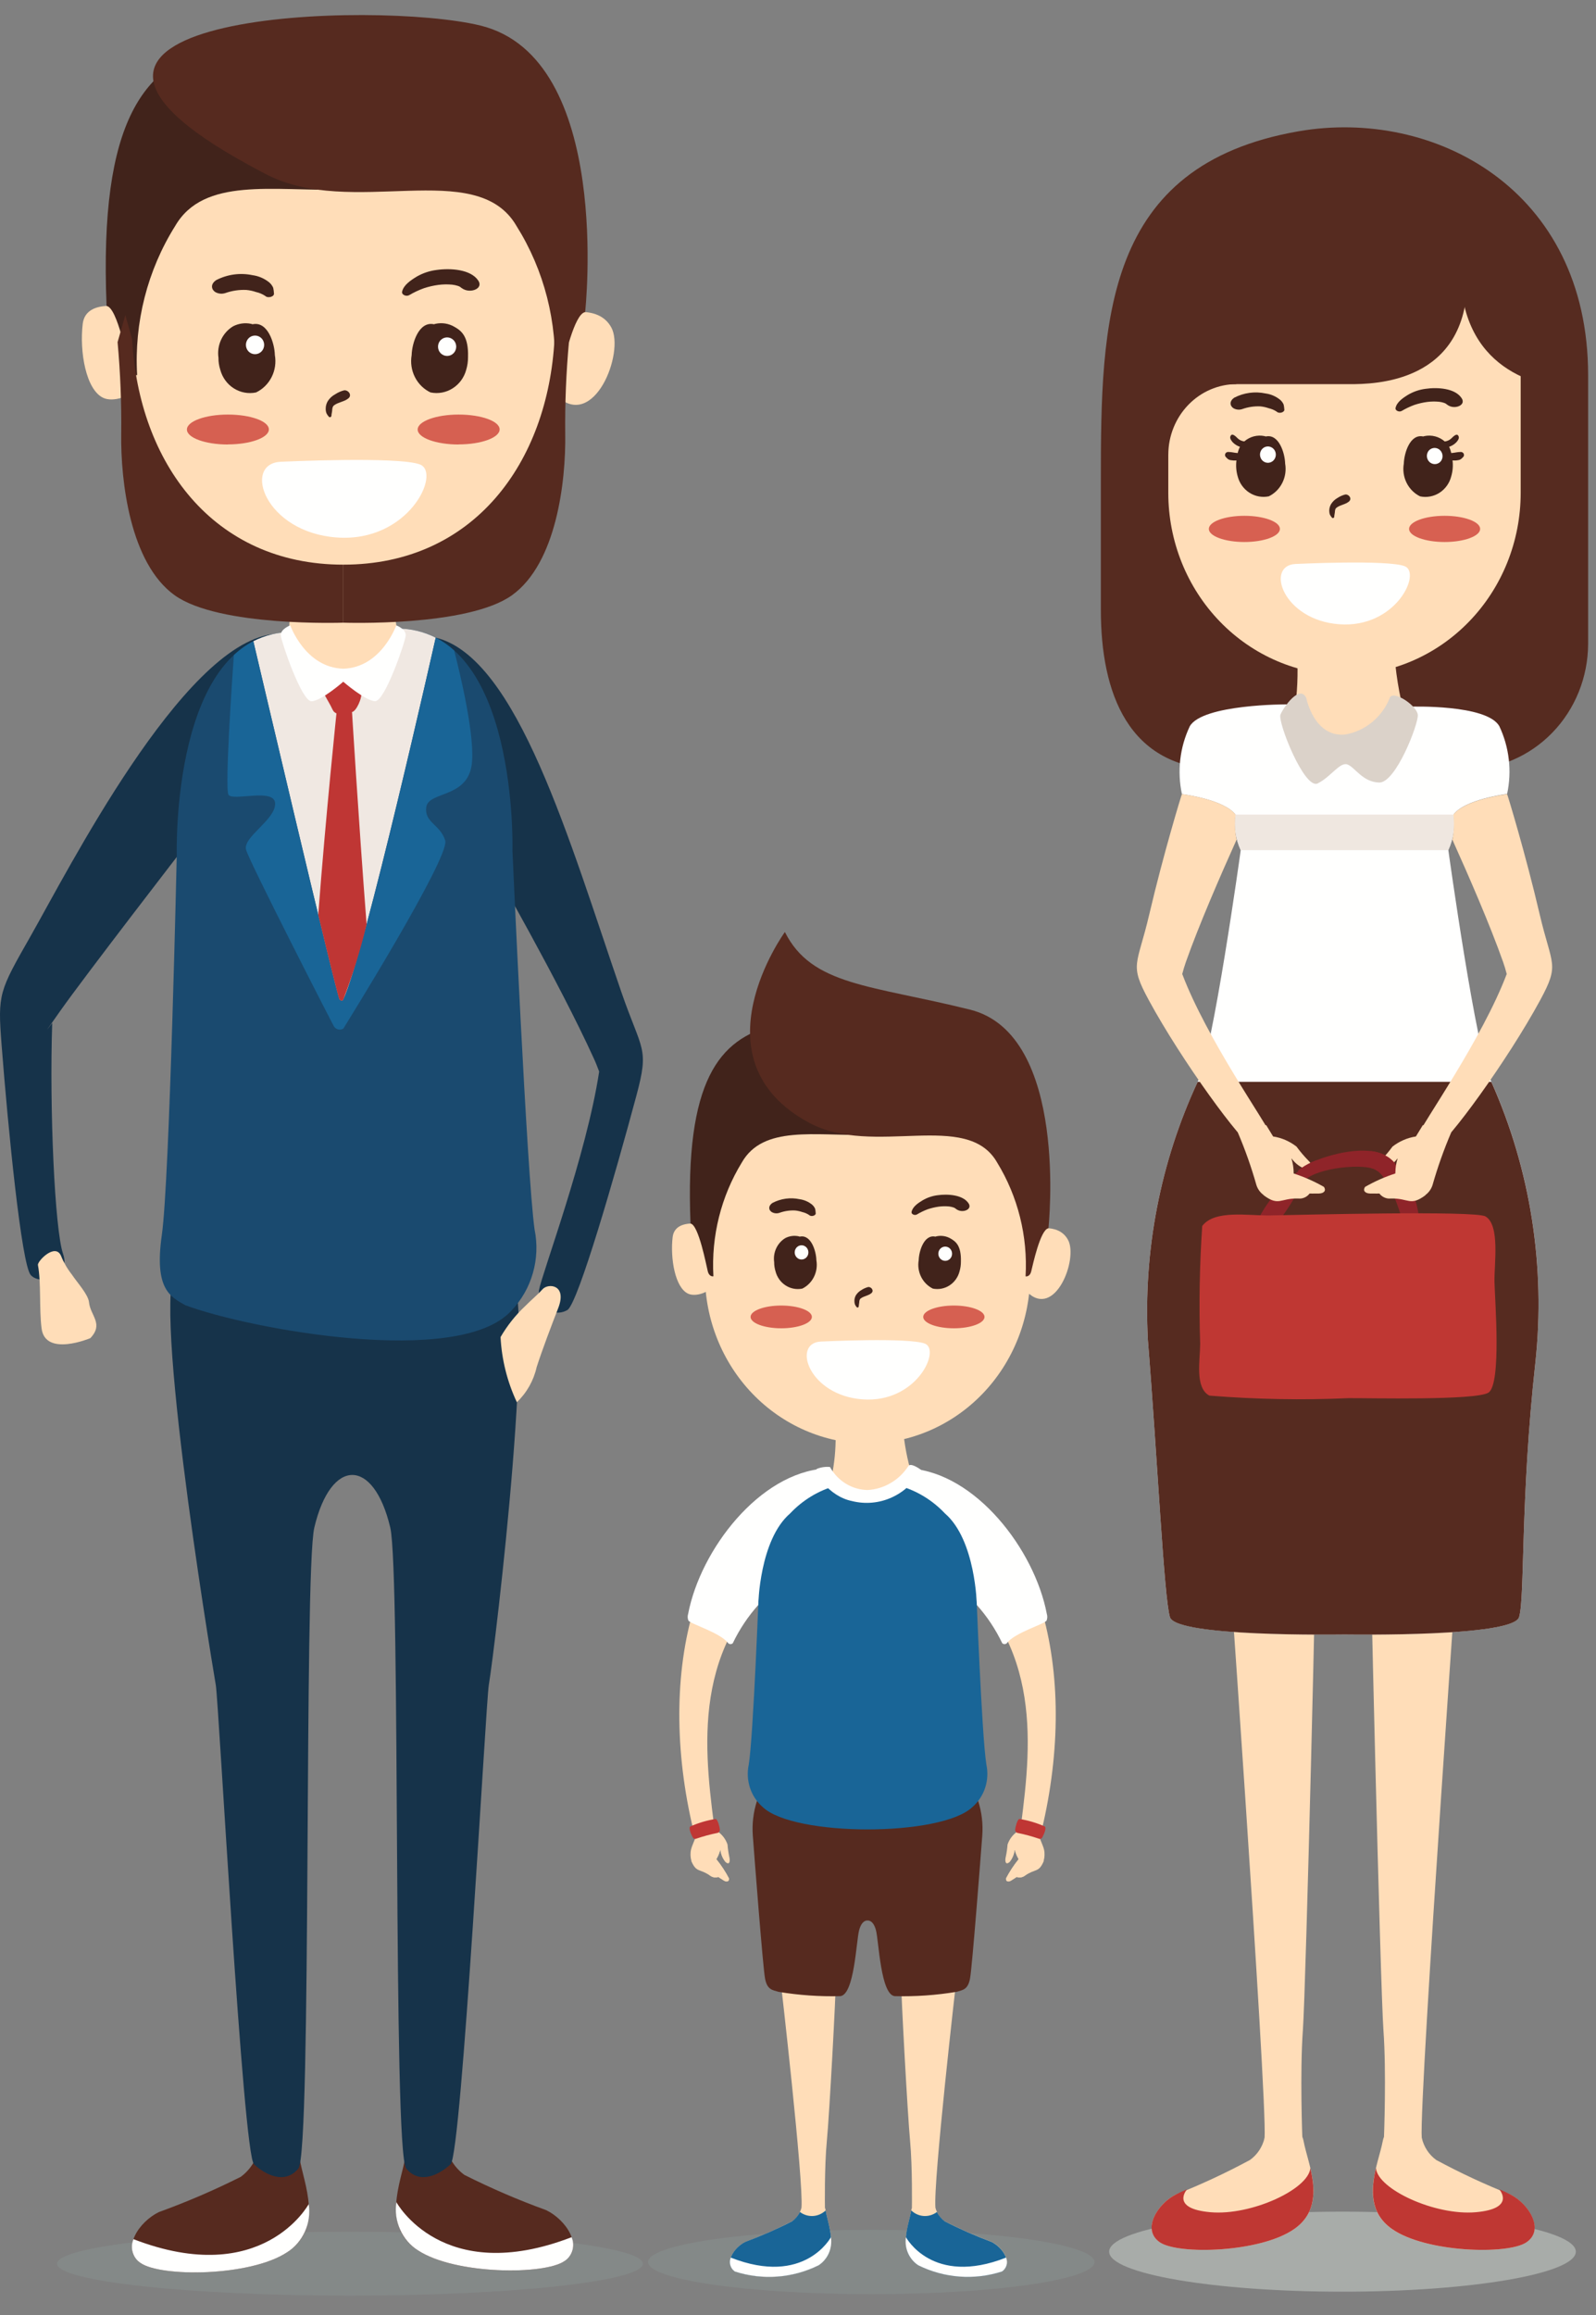 <svg width="80" height="116" viewBox="0 0 80 116" fill="none" xmlns="http://www.w3.org/2000/svg">
<rect x="0" y="0" width="80" height="116" fill="#808080" stroke="none"/>
<g clip-path="url(#clip0)">
<path d="M67.292 114.832C73.739 114.832 78.989 113.931 78.989 112.827C78.989 111.723 73.735 110.822 67.292 110.822C60.849 110.822 55.596 111.722 55.596 112.827C55.596 113.932 60.85 114.832 67.292 114.832Z" fill="#A8ACA9"/>
<path d="M79.605 20.219V32.266C79.599 33.935 78.955 35.533 77.812 36.712C76.669 37.891 75.121 38.555 73.506 38.559H61.279C56.512 38.559 55.181 34.658 55.181 30.573V24.103C55.181 16.107 55.292 8.276 65.101 6.577C71.866 5.404 79.605 9.475 79.605 18.801V20.219Z" fill="#562B20"/>
<path d="M70.135 108.845L69.373 107.075C69.373 107.075 69.499 103.831 69.345 101.73C69.191 99.63 68.627 76.428 68.658 75.052C68.689 73.675 73.944 73.248 73.944 73.248L73.314 74.42C73.314 74.42 71.127 105.05 71.265 107.128C71.403 109.206 70.135 108.845 70.135 108.845" fill="#FFDDB8"/>
<path d="M71.268 107.128C71.37 107.576 71.629 107.97 71.994 108.234C73.202 108.885 74.445 109.464 75.717 109.967C76.625 110.436 77.437 111.721 76.507 112.357C75.576 112.993 71.45 112.872 69.769 111.689C68.087 110.507 69.089 108.464 69.309 107.293C69.528 106.121 71.246 106.433 71.268 107.128Z" fill="#FFDDB8"/>
<path d="M75.148 109.699C75.368 109.793 75.564 109.886 75.724 109.967C76.632 110.436 77.445 111.721 76.514 112.357C75.583 112.993 71.458 112.872 69.776 111.69C68.635 110.891 68.726 109.692 68.971 108.64C69.054 109.695 71.933 111.03 73.975 110.85C76.018 110.67 75.15 109.703 75.148 109.699Z" fill="#BF3733"/>
<path d="M64.517 108.845L65.279 107.076C65.279 107.076 65.154 103.832 65.307 101.731C65.461 99.631 66.026 76.428 65.994 75.052C65.961 73.675 60.709 73.248 60.709 73.248L61.339 74.42C61.339 74.42 63.523 105.05 63.388 107.128C63.253 109.206 64.517 108.845 64.517 108.845" fill="#FFDDB8"/>
<path d="M63.387 107.128C63.282 107.577 63.021 107.971 62.653 108.233C61.445 108.884 60.202 109.463 58.93 109.966C58.022 110.435 57.209 111.72 58.14 112.356C59.071 112.992 63.195 112.871 64.878 111.689C66.56 110.506 65.562 108.463 65.344 107.292C65.127 106.121 63.404 106.433 63.387 107.128Z" fill="#FFDDB8"/>
<path d="M59.504 109.699C59.283 109.793 59.086 109.886 58.927 109.967C58.019 110.436 57.207 111.721 58.137 112.357C59.068 112.993 63.193 112.872 64.875 111.69C66.016 110.891 65.925 109.692 65.68 108.64C65.597 109.695 62.721 111.03 60.676 110.85C58.631 110.67 59.501 109.703 59.504 109.699Z" fill="#BF3733"/>
<path d="M64.487 35.294C64.487 35.294 60.277 35.284 59.639 36.391C59.138 37.445 58.999 38.643 59.244 39.79C59.244 39.79 61.365 40.055 61.929 40.821C61.845 41.429 61.937 42.049 62.192 42.603C62.192 42.603 60.784 52.777 60.033 54.212C58.16 58.236 57.301 62.684 57.538 67.143C58.012 72.998 58.343 80.029 58.643 81.027C58.943 82.025 66.98 81.9 67.394 81.9C67.808 81.9 75.843 82.026 76.144 81.027C76.444 80.028 76.2 75.162 76.961 68.274C77.481 63.466 76.719 58.602 74.757 54.209C74.005 52.774 72.598 42.593 72.598 42.593C72.853 42.039 72.944 41.419 72.861 40.812C73.424 40.048 75.545 39.78 75.545 39.78C75.79 38.634 75.651 37.436 75.151 36.381C74.509 35.284 70.717 35.409 70.717 35.409L67.394 37.284L64.487 35.294Z" fill="#FFFFFE"/>
<path d="M60.033 54.211C58.16 58.236 57.301 62.684 57.538 67.143C58.012 72.998 58.343 80.029 58.643 81.03C58.943 82.03 66.98 81.903 67.394 81.903C67.808 81.903 75.843 82.028 76.144 81.03C76.444 80.031 76.2 75.164 76.961 68.277C77.48 63.468 76.717 58.605 74.754 54.211H60.033Z" fill="#562B20"/>
<path d="M61.929 40.818C61.845 41.426 61.937 42.046 62.192 42.6H72.595C72.85 42.045 72.941 41.426 72.858 40.818H61.929Z" fill="#EFE7E0"/>
<path d="M65.021 32.864L65.04 33.501C65.049 34.498 64.952 35.493 64.749 36.467C64.438 37.699 66.067 38.195 67.301 38.195C68.535 38.195 69.999 37.698 70.083 37.417C70.167 37.137 70.439 35.949 70.439 35.949C70.126 34.801 69.937 33.622 69.873 32.431C69.936 31.309 65.021 32.864 65.021 32.864Z" fill="#FFDDB8"/>
<path d="M67.394 9.405C69.733 9.411 71.975 10.373 73.63 12.081C75.284 13.788 76.218 16.103 76.225 18.519V24.696C76.225 27.116 75.295 29.436 73.638 31.146C71.982 32.857 69.736 33.818 67.393 33.818C65.051 33.818 62.804 32.857 61.148 31.146C59.492 29.436 58.561 27.116 58.561 24.696V18.519C58.569 16.103 59.503 13.788 61.157 12.081C62.812 10.373 65.054 9.411 67.394 9.405" fill="#FFDDB8"/>
<path d="M61.836 20.461C61.903 20.497 61.975 20.519 62.05 20.525C62.125 20.531 62.2 20.522 62.271 20.497C62.563 20.394 62.871 20.348 63.179 20.363C63.322 20.377 63.463 20.409 63.599 20.457C63.741 20.489 63.877 20.547 63.999 20.629C64.111 20.746 64.413 20.663 64.376 20.504C64.371 20.425 64.36 20.347 64.342 20.27C64.301 20.175 64.239 20.092 64.161 20.028C63.95 19.858 63.699 19.75 63.434 19.715C62.902 19.602 62.349 19.677 61.864 19.929C61.71 20.036 61.642 20.18 61.707 20.324C61.738 20.381 61.782 20.428 61.836 20.461Z" fill="#41231B"/>
<path d="M70.253 20.596C70.459 20.473 70.676 20.37 70.901 20.288C71.108 20.219 71.321 20.17 71.537 20.141C71.734 20.116 71.933 20.112 72.131 20.131C72.216 20.14 72.299 20.159 72.379 20.185C72.51 20.23 72.47 20.242 72.609 20.323C72.948 20.516 73.488 20.302 73.27 19.96C72.943 19.445 72.044 19.397 71.454 19.483C71.154 19.521 70.863 19.619 70.599 19.77C70.316 19.941 70.01 20.151 69.952 20.446C69.928 20.572 70.127 20.662 70.251 20.596" fill="#41231B"/>
<path d="M66.753 25.926C66.76 25.938 66.771 25.948 66.785 25.954C66.798 25.96 66.813 25.961 66.827 25.958C66.841 25.954 66.853 25.946 66.863 25.935C66.872 25.924 66.878 25.91 66.879 25.895C66.879 25.824 66.904 25.745 66.91 25.672C66.917 25.578 66.921 25.491 67.001 25.435C67.189 25.295 67.439 25.28 67.615 25.132C67.791 24.984 67.607 24.753 67.428 24.779C67.29 24.815 67.159 24.874 67.04 24.953C66.914 25.024 66.807 25.125 66.727 25.248C66.663 25.351 66.629 25.472 66.629 25.596C66.629 25.664 66.641 25.733 66.666 25.796C66.691 25.843 66.721 25.887 66.757 25.926" fill="#41231B"/>
<path d="M61.501 22.659C61.551 22.638 61.562 22.65 61.611 22.649C61.669 22.651 61.727 22.657 61.785 22.667C61.869 22.684 61.954 22.695 62.04 22.701C62.065 22.592 62.103 22.488 62.153 22.389C62.13 22.381 62.109 22.372 62.086 22.363C61.982 22.319 61.886 22.256 61.804 22.176C61.742 22.11 61.637 21.979 61.669 21.88C61.745 21.643 61.956 21.887 62.05 21.974C62.139 22.054 62.249 22.104 62.366 22.118H62.371C62.51 21.998 62.672 21.912 62.847 21.866C63.023 21.82 63.205 21.815 63.383 21.852C63.404 21.857 63.427 21.864 63.449 21.871C64.11 21.727 64.406 22.715 64.418 23.229C64.475 23.557 64.426 23.895 64.278 24.192C64.13 24.489 63.892 24.727 63.6 24.87C63.266 24.939 62.919 24.875 62.63 24.69C62.34 24.505 62.129 24.213 62.04 23.874C61.965 23.614 61.943 23.341 61.977 23.073C61.886 23.081 61.794 23.076 61.705 23.06C61.641 23.054 61.581 23.029 61.531 22.987L61.448 22.904C61.43 22.887 61.417 22.865 61.411 22.84C61.404 22.816 61.403 22.791 61.408 22.766C61.414 22.741 61.425 22.719 61.441 22.7C61.458 22.681 61.478 22.667 61.501 22.659Z" fill="#41231B"/>
<path d="M63.273 23.07C63.338 23.137 63.424 23.178 63.515 23.188C63.606 23.197 63.698 23.173 63.775 23.121C63.851 23.068 63.907 22.99 63.934 22.899C63.96 22.808 63.956 22.711 63.921 22.623C63.886 22.535 63.822 22.463 63.741 22.419C63.66 22.374 63.567 22.36 63.477 22.378C63.387 22.396 63.306 22.447 63.247 22.52C63.189 22.593 63.157 22.685 63.157 22.78C63.158 22.889 63.199 22.993 63.273 23.07Z" fill="#FFFFFE"/>
<path d="M73.285 22.659C73.234 22.638 73.225 22.65 73.175 22.649C73.117 22.651 73.058 22.657 73 22.667C72.916 22.684 72.831 22.695 72.745 22.701C72.721 22.593 72.685 22.488 72.637 22.389C72.66 22.381 72.682 22.373 72.703 22.363C72.808 22.32 72.903 22.256 72.985 22.176C73.048 22.113 73.152 21.983 73.12 21.883C73.044 21.646 72.834 21.89 72.739 21.977C72.65 22.057 72.54 22.107 72.423 22.121H72.418C72.28 22 72.116 21.913 71.941 21.867C71.765 21.82 71.581 21.815 71.403 21.852C71.381 21.857 71.36 21.864 71.338 21.871C70.676 21.727 70.381 22.711 70.367 23.229C70.309 23.558 70.358 23.897 70.506 24.194C70.654 24.491 70.892 24.73 71.184 24.873C71.518 24.942 71.865 24.877 72.155 24.692C72.444 24.506 72.654 24.214 72.742 23.874C72.819 23.614 72.842 23.341 72.809 23.072C72.9 23.08 72.991 23.076 73.081 23.059C73.144 23.053 73.204 23.028 73.253 22.987L73.339 22.904C73.357 22.887 73.37 22.865 73.377 22.841C73.384 22.816 73.385 22.791 73.379 22.766C73.374 22.741 73.362 22.718 73.346 22.7C73.329 22.681 73.309 22.667 73.285 22.659Z" fill="#41231B"/>
<path d="M72.191 23.146C72.116 23.219 72.016 23.258 71.913 23.256C71.81 23.254 71.712 23.211 71.639 23.136C71.567 23.061 71.525 22.959 71.523 22.853C71.521 22.747 71.559 22.644 71.629 22.566C71.704 22.489 71.805 22.445 71.91 22.445C72.016 22.445 72.117 22.488 72.192 22.565C72.266 22.642 72.308 22.747 72.308 22.856C72.309 22.965 72.267 23.069 72.192 23.146" fill="#FFFFFE"/>
<path d="M62.375 27.159C63.356 27.159 64.156 26.864 64.156 26.503C64.156 26.141 63.356 25.846 62.375 25.846C61.393 25.846 60.593 26.141 60.593 26.503C60.593 26.864 61.393 27.159 62.375 27.159Z" fill="#D76051"/>
<path d="M72.411 27.159C73.392 27.159 74.193 26.864 74.193 26.503C74.193 26.141 73.393 25.846 72.411 25.846C71.429 25.846 70.63 26.141 70.63 26.503C70.63 26.864 71.43 27.159 72.411 27.159Z" fill="#D76051"/>
<path d="M61.984 19.247L58.039 17.254L57.429 22.778H58.561C58.564 21.842 58.926 20.945 59.568 20.283C60.209 19.621 61.078 19.249 61.984 19.247Z" fill="#562B20"/>
<path d="M64.933 28.26C64.933 28.26 69.576 28.035 70.417 28.374C71.259 28.712 69.968 31.487 67.136 31.281C64.304 31.074 63.412 28.337 64.933 28.26Z" fill="#FFFFFE"/>
<path d="M65.48 34.982C65.48 34.982 65.858 36.932 67.402 36.809C67.906 36.728 68.381 36.512 68.78 36.183C69.179 35.854 69.488 35.424 69.677 34.934C69.904 34.605 71.031 35.37 71.068 35.822C71.105 36.274 69.965 39.232 69.133 39.212C68.302 39.191 67.923 38.452 67.544 38.308C67.166 38.163 66.715 38.925 66.051 39.255C65.387 39.585 64.032 36.175 64.184 35.806C64.336 35.437 65.157 34.264 65.48 34.982Z" fill="#DBD2C9"/>
<path d="M57.995 18.698L61.36 19.25H67.648C68.88 19.25 73.55 19.21 73.55 13.968V10.348L65.788 7.341C64.442 8.233 63.141 9.196 61.89 10.227C61.732 10.552 57.794 13.64 57.636 14.412C57.478 15.183 56.91 16.528 57.164 16.891C57.475 17.475 57.753 18.079 57.994 18.698" fill="#562B20"/>
<path d="M79.061 19.535C76.984 19.388 73.193 18.524 73.193 13.433V9.235L74.076 9.084C74.96 9.965 76.667 11.703 76.667 12.018C76.667 12.442 78.868 17.555 78.769 18.527C78.777 18.884 78.878 19.231 79.06 19.534" fill="#562B20"/>
<path d="M62.99 61.238C63.611 59.986 64.566 58.945 65.742 58.237C67.066 57.675 68.791 57.38 69.628 58.01C70.513 58.836 71.056 59.983 71.143 61.212C71.091 62.042 70.416 61.613 70.285 61.132C70.155 60.651 69.601 58.849 68.854 58.57C68.106 58.291 65.71 58.556 65.275 59.289C64.925 59.997 64.506 60.666 64.023 61.285C63.737 61.485 62.88 61.726 62.99 61.238Z" fill="#8F2429"/>
<path d="M75.543 39.79C75.559 39.802 76.462 42.755 77.177 45.816C77.785 48.413 78.196 48.282 77.203 50.114C75.561 53.144 72.545 57.275 71.942 57.522C71.34 57.768 70.736 57.637 71.015 56.974C71.293 56.311 74.31 52.029 75.525 48.805C75.471 48.593 75.41 48.393 75.344 48.205C74.689 46.35 73.619 43.891 72.801 42.075C72.886 41.663 72.903 41.239 72.853 40.821C73.421 40.055 75.543 39.79 75.543 39.79Z" fill="#FFDDB8"/>
<path d="M64.758 58.074L64.752 58.065L64.744 58.057L64.732 58.043C64.809 58.288 64.847 58.544 64.846 58.801C65.372 58.972 65.88 59.197 66.362 59.472C66.485 59.65 66.374 59.798 66.114 59.805C65.853 59.811 65.644 59.805 65.644 59.805C65.578 59.893 65.491 59.962 65.391 60.006C65.291 60.05 65.183 60.067 65.075 60.055C64.167 60.029 64.112 60.467 63.332 59.886H63.348C63.176 59.766 63.047 59.591 62.98 59.388C62.724 58.485 62.412 57.601 62.044 56.741L63.468 56.377L63.816 56.947C64.241 57.011 64.644 57.186 64.988 57.454C65.167 57.698 65.363 57.929 65.574 58.145C65.756 58.317 65.95 58.675 65.506 58.603C65.21 58.51 64.95 58.325 64.758 58.074Z" fill="#FFDDB8"/>
<path d="M59.245 39.79C59.229 39.802 58.325 42.755 57.608 45.816C57.001 48.416 56.589 48.282 57.583 50.114C59.225 53.144 62.239 57.275 62.843 57.522C63.447 57.768 64.049 57.637 63.771 56.974C63.493 56.311 60.475 52.029 59.26 48.805C59.316 48.593 59.376 48.393 59.442 48.205C60.097 46.35 61.167 43.891 61.984 42.075C61.899 41.663 61.88 41.239 61.93 40.821C61.366 40.055 59.245 39.79 59.245 39.79Z" fill="#FFDDB8"/>
<path d="M70.029 58.074L70.035 58.065L70.043 58.057L70.057 58.042C69.98 58.287 69.941 58.543 69.942 58.8C69.416 58.971 68.908 59.196 68.425 59.472C68.303 59.65 68.412 59.798 68.673 59.805C68.934 59.811 69.142 59.805 69.142 59.805C69.209 59.893 69.296 59.962 69.396 60.006C69.495 60.05 69.604 60.067 69.712 60.055C70.62 60.029 70.676 60.467 71.457 59.886H71.44C71.61 59.765 71.737 59.59 71.804 59.388C72.061 58.485 72.375 57.601 72.743 56.741L71.321 56.377L70.972 56.947C70.546 57.011 70.142 57.186 69.799 57.454C69.62 57.698 69.424 57.929 69.213 58.145C69.032 58.317 68.837 58.675 69.281 58.603C69.577 58.51 69.838 58.325 70.029 58.074" fill="#FFDDB8"/>
<path d="M65.073 58.644V58.76H65.988V58.138C65.906 58.17 65.822 58.203 65.742 58.238C65.504 58.344 65.279 58.48 65.073 58.644" fill="#8F2429"/>
<path d="M69.935 58.292V58.681H69.053C68.992 58.634 68.925 58.597 68.854 58.57C68.8 58.55 68.745 58.534 68.689 58.521V57.677C69.025 57.703 69.348 57.818 69.628 58.01C69.739 58.094 69.841 58.188 69.935 58.291" fill="#8F2429"/>
<path d="M60.622 69.932C59.883 69.542 60.155 68.156 60.159 67.341C60.094 65.371 60.128 63.399 60.262 61.433C60.887 60.601 62.579 60.924 63.669 60.904C65.03 60.878 73.928 60.648 74.457 60.951C75.203 61.379 74.891 63.355 74.911 64.239C74.931 65.123 75.269 69.329 74.615 69.778C74.018 70.184 68.54 70.05 67.597 70.059C65.272 70.162 62.943 70.119 60.622 69.932Z" fill="#BF3733"/>
<path d="M17.544 115.03C25.63 115.03 32.226 114.312 32.226 113.431C32.226 112.549 25.63 111.83 17.544 111.83C9.458 111.83 2.863 112.549 2.863 113.431C2.863 114.312 9.458 115.03 17.544 115.03Z" fill="#848988"/>
<path d="M13.629 31.785C9.116 32.36 3.392 43.646 1.532 46.91C-0.044 49.678 -0.118 49.789 0.077 52.321C0.4 56.515 1.076 63.352 1.539 63.887C2.002 64.421 3.58 64.043 3.161 62.829C2.743 61.614 2.473 55.524 2.617 51.277C2.749 51.054 1.76 52.44 3.02 50.655C4.279 48.869 9.291 42.384 9.291 42.384C8.683 40.566 15.188 31.59 13.629 31.785Z" fill="#16334A"/>
<path d="M21.845 31.951C25.936 32.955 28.546 42.157 31.137 49.685C32.176 52.704 32.558 52.453 31.898 54.907C30.808 58.965 29.004 65.195 28.456 65.632C28.302 65.728 28.124 65.777 27.944 65.774C27.763 65.77 27.588 65.714 27.437 65.612C27.286 65.51 27.167 65.366 27.092 65.196C27.017 65.027 26.991 64.839 27.015 64.654C27.174 63.784 29.395 57.893 30.033 53.694C29.942 53.449 29.851 53.218 29.75 53.004C28.032 49.227 24.674 43.384 24.674 43.384C24.674 43.384 19.938 31.996 21.845 31.951Z" fill="#16334A"/>
<path d="M22.584 108.178C22.753 108.497 22.991 108.771 23.279 108.981C24.61 109.649 25.978 110.238 27.375 110.745C28.374 111.224 29.292 112.585 28.297 113.294C27.302 114.003 22.809 113.985 20.945 112.759C19.081 111.532 20.122 109.308 20.328 108.043C20.632 108.329 21.022 108.498 21.433 108.523C21.843 108.547 22.25 108.426 22.584 108.178Z" fill="#562A1F"/>
<path d="M28.652 112.101C28.742 112.31 28.756 112.546 28.691 112.765C28.627 112.984 28.488 113.172 28.3 113.294C27.301 114.002 22.809 113.985 20.945 112.757C20.555 112.51 20.245 112.148 20.054 111.719C19.862 111.29 19.797 110.812 19.868 110.345C19.868 110.345 22.168 114.604 28.652 112.101Z" fill="#FFFFFE"/>
<path d="M12.757 108.276C12.588 108.595 12.351 108.87 12.064 109.079C10.732 109.747 9.364 110.335 7.966 110.842C6.969 111.323 6.049 112.684 7.045 113.392C8.041 114.1 12.532 114.082 14.393 112.856C16.253 111.629 15.221 109.406 15.014 108.141C14.709 108.427 14.319 108.597 13.908 108.621C13.497 108.646 13.091 108.524 12.757 108.276Z" fill="#562A1F"/>
<path d="M6.69 112.2C6.6 112.409 6.586 112.645 6.652 112.865C6.717 113.084 6.856 113.271 7.045 113.392C8.043 114.102 12.532 114.084 14.393 112.856C14.783 112.609 15.094 112.248 15.286 111.818C15.479 111.389 15.544 110.911 15.474 110.443C15.474 110.443 13.173 114.702 6.69 112.2Z" fill="#FFFFFE"/>
<path d="M17.811 62.697L8.996 63.472C7.382 63.613 10.498 82.559 10.818 84.441C10.962 85.29 12.18 107.932 12.731 108.446C13.282 108.96 14.275 109.488 14.956 108.66C15.637 107.831 15.223 78.794 15.756 76.54C16.588 73.03 18.729 73.03 19.561 76.54C20.094 78.791 19.677 107.829 20.362 108.66C21.048 109.49 22.034 108.957 22.587 108.446C23.14 107.935 24.355 85.293 24.5 84.441C24.819 82.56 27.049 63.936 25.44 63.718L17.811 62.697Z" fill="#16334A"/>
<path d="M14.516 29.127L14.535 29.949C14.546 31.228 14.444 32.506 14.232 33.767C13.903 35.351 15.612 35.991 16.904 35.991C18.196 35.991 19.73 35.351 19.82 34.986C19.911 34.62 20.192 33.095 20.192 33.095C19.863 31.608 19.664 30.094 19.599 28.571C19.664 27.126 14.514 29.126 14.514 29.126" fill="#FFDDB8"/>
<path d="M19.938 31.498C18.917 34.71 15.968 34.423 14.611 31.671C8.556 31.736 8.861 42.81 8.861 42.81C8.861 42.81 8.503 59.14 8.112 61.879C7.72 64.618 8.546 64.973 9.283 65.4C12.482 66.599 23.012 68.546 25.626 65.681C26.133 65.156 26.506 64.508 26.71 63.796C26.914 63.084 26.944 62.332 26.796 61.605C26.406 58.864 25.687 42.632 25.687 42.632C25.687 42.632 25.995 31.561 19.938 31.498Z" fill="#1A4A6F"/>
<path d="M19.938 31.498C18.916 34.71 15.967 34.423 14.611 31.671C13.947 31.671 13.293 31.828 12.698 32.13H12.698C12.698 32.13 16.884 49.958 17.017 50.083C17.149 50.208 17.206 50.092 17.206 50.092C18.242 47.936 21.826 32.025 21.841 31.953C21.249 31.653 20.598 31.497 19.938 31.498Z" fill="#F0E8E2"/>
<path d="M17.205 3.623C20.074 3.614 22.83 4.777 24.871 6.859C26.913 8.941 28.073 11.773 28.1 14.736V18.73C28.1 21.715 26.952 24.577 24.909 26.687C22.866 28.797 20.094 29.983 17.205 29.983C14.315 29.983 11.544 28.797 9.5 26.687C7.457 24.577 6.309 21.715 6.309 18.73L6.309 14.736C6.336 11.773 7.497 8.941 9.538 6.859C11.579 4.777 14.335 3.614 17.205 3.623Z" fill="#FFDDB8"/>
<path d="M10.802 14.641C10.878 14.682 10.962 14.707 11.048 14.714C11.134 14.721 11.221 14.71 11.303 14.682C11.64 14.564 11.995 14.512 12.351 14.529C12.515 14.544 12.677 14.579 12.834 14.633C12.998 14.669 13.154 14.735 13.296 14.829C13.425 14.962 13.773 14.867 13.731 14.687C13.726 14.597 13.713 14.507 13.694 14.419C13.647 14.312 13.577 14.218 13.488 14.144C13.246 13.951 12.958 13.828 12.654 13.788C12.039 13.659 11.4 13.746 10.838 14.035C10.656 14.157 10.578 14.317 10.656 14.489C10.691 14.552 10.741 14.604 10.802 14.641Z" fill="#41231B"/>
<path d="M20.501 14.795C20.738 14.655 20.986 14.537 21.244 14.444C21.481 14.365 21.724 14.309 21.97 14.276C22.201 14.246 22.435 14.242 22.667 14.264C22.764 14.275 22.859 14.296 22.952 14.325C23.103 14.375 23.056 14.391 23.217 14.482C23.607 14.702 24.23 14.459 23.98 14.069C23.605 13.488 22.567 13.43 21.889 13.527C21.542 13.569 21.206 13.68 20.899 13.854C20.575 14.051 20.222 14.288 20.154 14.623C20.127 14.767 20.355 14.869 20.499 14.795" fill="#41231B"/>
<path d="M16.469 20.866C16.478 20.881 16.491 20.892 16.506 20.899C16.521 20.906 16.538 20.907 16.555 20.904C16.571 20.899 16.585 20.89 16.596 20.877C16.607 20.864 16.613 20.848 16.614 20.83C16.614 20.75 16.643 20.66 16.649 20.576C16.657 20.468 16.662 20.371 16.754 20.303C16.969 20.148 17.259 20.13 17.462 19.962C17.666 19.794 17.452 19.531 17.247 19.559C17.088 19.599 16.937 19.667 16.799 19.758C16.653 19.836 16.528 19.95 16.436 20.09C16.362 20.209 16.323 20.348 16.326 20.489C16.325 20.567 16.339 20.645 16.368 20.717C16.395 20.771 16.429 20.82 16.469 20.865" fill="#41231B"/>
<path d="M11.689 16.347C11.966 16.206 12.281 16.163 12.584 16.226C12.61 16.233 12.635 16.239 12.66 16.248C13.422 16.083 13.764 17.204 13.777 17.789C13.844 18.166 13.787 18.555 13.616 18.894C13.445 19.233 13.169 19.505 12.833 19.665C12.45 19.744 12.053 19.671 11.72 19.46C11.388 19.25 11.145 18.917 11.041 18.528C10.979 18.333 10.948 18.129 10.95 17.924C10.906 17.615 10.953 17.3 11.085 17.018C11.216 16.737 11.427 16.503 11.689 16.347Z" fill="#41231B"/>
<path d="M12.459 17.612C12.545 17.7 12.662 17.748 12.783 17.748C12.904 17.748 13.02 17.7 13.107 17.612C13.15 17.569 13.183 17.518 13.206 17.461C13.229 17.404 13.241 17.343 13.241 17.282C13.241 17.22 13.229 17.159 13.206 17.102C13.183 17.046 13.15 16.994 13.107 16.951C13.021 16.863 12.904 16.814 12.783 16.814C12.662 16.814 12.545 16.863 12.459 16.951C12.374 17.039 12.327 17.158 12.327 17.282C12.327 17.405 12.374 17.524 12.459 17.612Z" fill="#FFFFFE"/>
<path d="M22.788 16.382C22.498 16.209 22.156 16.154 21.828 16.226C21.802 16.233 21.777 16.239 21.752 16.248C20.99 16.083 20.648 17.204 20.634 17.794C20.569 18.17 20.626 18.557 20.797 18.895C20.968 19.234 21.243 19.504 21.579 19.664C21.961 19.743 22.358 19.67 22.69 19.459C23.022 19.249 23.265 18.917 23.369 18.529C23.432 18.319 23.462 18.101 23.46 17.881C23.488 16.857 23.133 16.58 22.788 16.382Z" fill="#41231B"/>
<path d="M22.735 17.699C22.648 17.787 22.532 17.836 22.411 17.836C22.29 17.836 22.174 17.787 22.087 17.699C22.046 17.656 22.012 17.605 21.99 17.549C21.967 17.492 21.956 17.432 21.956 17.371C21.956 17.31 21.967 17.25 21.99 17.193C22.012 17.137 22.046 17.086 22.087 17.043C22.174 16.955 22.29 16.906 22.411 16.906C22.532 16.906 22.648 16.955 22.735 17.043C22.777 17.086 22.811 17.137 22.833 17.193C22.856 17.25 22.868 17.31 22.868 17.371C22.868 17.432 22.856 17.493 22.833 17.549C22.811 17.605 22.777 17.656 22.735 17.699Z" fill="#FFFFFE"/>
<path d="M11.423 22.268C12.553 22.268 13.477 21.932 13.477 21.517C13.477 21.103 12.553 20.773 11.423 20.773C10.292 20.773 9.369 21.109 9.369 21.523C9.369 21.938 10.291 22.273 11.423 22.273" fill="#D66051"/>
<path d="M22.99 22.268C24.12 22.268 25.044 21.932 25.044 21.517C25.044 21.103 24.12 20.773 22.99 20.773C21.86 20.773 20.936 21.109 20.936 21.523C20.936 21.938 21.859 22.273 22.99 22.273" fill="#D66051"/>
<path d="M14.069 23.139C14.069 23.139 19.982 22.857 21.053 23.275C22.125 23.694 20.482 27.196 16.877 26.932C13.271 26.669 12.133 23.232 14.069 23.139Z" fill="#FFFFFE"/>
<path d="M28.123 15.788C28.123 15.788 29.967 15.162 30.644 16.412C31.321 17.662 29.772 21.611 27.902 19.835C26.032 18.059 28.123 15.788 28.123 15.788Z" fill="#FFDDB8"/>
<path d="M6.936 15.627C6.556 15.408 4.313 14.848 4.147 16.225C3.98 17.603 4.302 19.553 5.194 19.944C6.087 20.335 8.707 19.158 6.936 15.627Z" fill="#FFDDB8"/>
<path d="M17.167 9.506C13.686 9.58 10.211 8.856 8.781 11.323C7.39 13.54 6.722 16.158 6.874 18.795C6.874 18.795 6.602 18.863 6.495 18.463C6.387 18.064 5.888 15.413 5.342 15.33C4.957 5.916 7.269 3.205 10.93 2.311C14.591 1.418 12.241 2.013 12.851 1.903C14.271 3.302 16.553 7.727 17.167 9.506Z" fill="#41231B"/>
<path d="M13.308 8.716C17.623 10.985 23.865 7.831 25.89 11.323C27.281 13.54 27.949 16.158 27.797 18.795C27.797 18.795 28.074 18.863 28.176 18.463C28.279 18.064 28.785 15.722 29.33 15.639C29.33 15.639 30.738 2.904 24.076 1.279C18.819 -0.003 -0.811 0.66 11.851 7.92C12.301 8.178 12.785 8.443 13.304 8.716" fill="#562A1F"/>
<path d="M27.197 64.6C26.913 64.914 26.643 65.12 26.317 65.453C25.837 65.904 25.424 66.424 25.09 66.999C25.149 68.132 25.427 69.241 25.907 70.262C26.402 69.792 26.748 69.18 26.9 68.504C27.172 67.654 27.651 66.395 27.98 65.548C28.442 64.36 27.479 64.287 27.197 64.6Z" fill="#FFDDB8"/>
<path d="M28.128 15.788L27.795 16.991C27.466 23.179 23.744 28.294 17.206 28.294V31.201C17.206 31.201 23.439 31.425 25.666 29.824C27.893 28.222 28.369 24.125 28.332 21.741C28.316 20.208 28.378 18.674 28.518 17.147L28.128 15.788Z" fill="#562A1F"/>
<path d="M6.283 15.788L6.621 16.991C6.955 23.18 10.67 28.294 17.209 28.294V31.201C17.209 31.201 10.977 31.425 8.75 29.824C6.523 28.222 6.044 24.123 6.076 21.739C6.094 20.205 6.033 18.671 5.894 17.144L6.283 15.788Z" fill="#562A1F"/>
<path d="M17.206 33.81C17.206 33.81 18.062 34.299 18.114 34.644C18.167 34.989 17.849 35.649 17.648 35.676C17.448 35.702 16.848 35.966 16.664 35.546C16.481 35.126 15.972 34.466 16.135 34.185C16.298 33.903 17.206 33.81 17.206 33.81Z" fill="#BF3634"/>
<path d="M14.55 31.335C14.55 31.335 15.295 33.452 17.206 33.508C19.118 33.452 19.863 31.335 19.863 31.335C19.863 31.335 20.367 31.523 20.336 31.851C20.305 32.179 19.295 35.147 18.802 35.133C18.309 35.119 17.206 34.16 17.206 34.16C17.206 34.16 16.105 35.128 15.612 35.137C15.119 35.147 14.11 32.179 14.076 31.851C14.041 31.523 14.55 31.335 14.55 31.335Z" fill="#FFFFFE"/>
<path d="M22.763 32.59C23.035 33.636 23.866 37.045 23.633 38.392C23.355 39.994 21.477 39.658 21.368 40.441C21.259 41.224 22.062 41.297 22.317 42.117C22.572 42.936 17.21 51.541 17.21 51.541C17.169 51.567 17.123 51.583 17.075 51.59C17.027 51.596 16.978 51.592 16.932 51.578C16.886 51.564 16.843 51.54 16.806 51.508C16.769 51.476 16.739 51.437 16.717 51.392C16.535 51.057 12.517 43.217 12.335 42.584C12.154 41.951 13.792 41.094 13.792 40.274C13.792 39.455 11.672 40.163 11.455 39.825C11.258 39.527 11.641 33.962 11.722 32.824C12.017 32.547 12.347 32.312 12.704 32.127H12.698C12.698 32.127 16.885 49.957 17.018 50.083C17.15 50.21 17.207 50.093 17.207 50.093C18.243 47.937 21.826 32.023 21.84 31.948H21.834C22.169 32.12 22.48 32.335 22.761 32.59" fill="#196597"/>
<path d="M17.623 35.315C17.623 35.315 17.963 40.986 18.376 46.321C18.067 47.603 17.676 48.863 17.206 50.092C17.206 50.092 17.148 50.209 17.016 50.084C16.975 50.044 16.535 48.266 15.952 45.842C16.324 40.894 16.893 35.473 16.893 35.473L17.623 35.315Z" fill="#BF3634"/>
<path d="M3.6 63.862C3.859 64.253 4.423 64.864 4.462 65.255C4.528 65.925 5.213 66.332 4.528 67.052C4.528 67.052 2.266 68.009 2.084 66.562C1.959 65.588 2.068 64.267 1.901 63.387C1.867 63.199 2.76 62.27 3.054 62.918C3.191 63.258 3.375 63.577 3.6 63.862Z" fill="#FFDDB8"/>
<path d="M43.673 114.957C49.837 114.957 54.863 114.233 54.863 113.346C54.863 112.459 49.836 111.734 43.673 111.734C37.51 111.734 32.483 112.459 32.483 113.346C32.483 114.233 37.509 114.957 43.673 114.957Z" fill="#848988"/>
<path d="M41.35 110.622C41.35 110.622 41.319 108.588 41.446 107.276C41.572 105.964 41.9 99.962 41.9 99.1C41.9 98.238 39.841 98.387 39.841 98.387L39.126 99.221C39.126 99.221 40.29 109.326 40.174 110.626C40.101 110.905 39.933 111.146 39.701 111.306C38.94 111.696 38.159 112.041 37.36 112.337C36.791 112.619 36.265 113.408 36.833 113.822C38.221 114.27 39.721 114.158 41.033 113.51C42.095 112.795 41.505 111.5 41.387 110.762C41.379 110.715 41.367 110.669 41.35 110.625" fill="#FFDDB8"/>
<path d="M40.098 110.838C40.003 111.024 39.867 111.184 39.702 111.307C38.941 111.696 38.159 112.039 37.36 112.335C36.791 112.616 36.265 113.405 36.833 113.819C38.221 114.267 39.721 114.155 41.033 113.507C42.095 112.792 41.505 111.497 41.387 110.759C41.214 110.926 40.991 111.024 40.756 111.039C40.52 111.053 40.288 110.982 40.097 110.838" fill="#196597"/>
<path d="M36.631 113.124C36.58 113.246 36.572 113.383 36.61 113.51C36.647 113.637 36.726 113.747 36.834 113.819C38.221 114.267 39.721 114.155 41.033 113.508C41.257 113.361 41.435 113.15 41.545 112.9C41.655 112.65 41.691 112.372 41.65 112.101C41.65 112.101 40.336 114.582 36.631 113.124Z" fill="#FFFFFE"/>
<path d="M40.224 74.689L40.663 73.762C35.034 75.694 32.863 83.332 34.676 91.362C34.712 91.561 34.796 91.747 34.921 91.903C35.318 92.316 35.858 91.973 35.786 91.414C35.242 87.195 34.707 81.914 39.934 78.176L40.224 74.689Z" fill="#FFDDB8"/>
<path d="M45.709 110.622C45.709 110.622 45.741 108.586 45.618 107.275C45.494 105.964 45.164 99.962 45.164 99.1C45.164 98.237 47.219 98.387 47.219 98.387L47.935 99.221C47.935 99.221 46.771 109.325 46.889 110.626C46.96 110.904 47.128 111.146 47.361 111.306C48.122 111.695 48.904 112.038 49.703 112.334C50.273 112.616 50.799 113.405 50.23 113.819C48.843 114.266 47.343 114.155 46.032 113.506C44.968 112.792 45.56 111.497 45.677 110.759C45.684 110.712 45.696 110.666 45.713 110.622" fill="#FFDDB8"/>
<path d="M46.962 110.838C47.058 111.023 47.194 111.184 47.358 111.307C48.119 111.697 48.901 112.041 49.7 112.338C50.269 112.62 50.796 113.409 50.226 113.823C48.839 114.269 47.339 114.156 46.028 113.507C44.964 112.791 45.555 111.496 45.676 110.759C45.848 110.925 46.071 111.024 46.307 111.039C46.542 111.053 46.775 110.982 46.965 110.838" fill="#196597"/>
<path d="M50.429 113.124C50.48 113.246 50.488 113.383 50.451 113.51C50.413 113.637 50.334 113.746 50.226 113.819C48.839 114.267 47.339 114.156 46.028 113.508C45.804 113.361 45.626 113.15 45.516 112.9C45.406 112.65 45.37 112.372 45.411 112.101C45.411 112.101 46.725 114.582 50.429 113.124Z" fill="#FFFFFE"/>
<path d="M43.486 89.952L49.031 90.246C49.21 90.803 49.28 91.392 49.237 91.977C49.163 92.952 48.731 98.579 48.623 99.141C48.515 99.704 48.26 99.713 47.947 99.807C46.923 99.977 45.886 100.049 44.849 100.023C44.141 99.948 44.051 97.266 43.908 96.722C43.765 96.178 43.485 96.234 43.485 96.234C43.485 96.234 43.207 96.178 43.063 96.722C42.918 97.266 42.828 99.948 42.121 100.023C41.085 100.049 40.048 99.977 39.024 99.807C38.709 99.713 38.456 99.703 38.348 99.141C38.24 98.579 37.807 92.952 37.735 91.977C37.692 91.392 37.762 90.803 37.942 90.246L43.486 89.952Z" fill="#562A1F"/>
<path d="M46.748 74.689L46.307 73.762C51.936 75.694 54.107 83.332 52.295 91.362C52.259 91.561 52.175 91.747 52.05 91.903C51.653 92.316 51.113 91.973 51.183 91.414C51.728 87.195 52.264 81.914 47.036 78.176L46.748 74.689Z" fill="#FFDDB8"/>
<path d="M41.875 71.488L41.887 71.934C41.894 72.627 41.827 73.319 41.687 73.997C41.47 74.855 42.595 75.202 43.453 75.202C44.135 75.238 44.811 75.05 45.383 74.664C45.441 74.468 45.629 73.64 45.629 73.64C45.41 72.838 45.278 72.015 45.234 71.184C45.276 70.401 41.874 71.486 41.874 71.486" fill="#FFDDB8"/>
<path d="M43.486 52.337C45.653 52.351 47.727 53.251 49.254 54.839C50.782 56.427 51.638 58.575 51.637 60.814V63.86C51.638 66.099 50.782 68.247 49.254 69.835C47.727 71.423 45.653 72.323 43.486 72.337C41.319 72.323 39.245 71.423 37.717 69.835C36.19 68.247 35.333 66.099 35.334 63.86V60.814C35.333 58.575 36.19 56.427 37.717 54.839C39.245 53.251 41.319 52.351 43.486 52.337" fill="#FFDDB8"/>
<path d="M38.696 60.741C38.753 60.772 38.816 60.791 38.88 60.796C38.945 60.802 39.01 60.793 39.072 60.772C39.323 60.681 39.589 60.642 39.855 60.655C39.979 60.667 40.101 60.694 40.218 60.735C40.34 60.763 40.457 60.813 40.561 60.884C40.657 60.985 40.918 60.913 40.886 60.776C40.883 60.707 40.873 60.639 40.859 60.572C40.825 60.49 40.772 60.418 40.706 60.362C40.525 60.215 40.309 60.121 40.081 60.09C39.62 59.991 39.139 60.057 38.719 60.277C38.583 60.371 38.524 60.495 38.58 60.624C38.608 60.673 38.648 60.713 38.696 60.741Z" fill="#41231B"/>
<path d="M45.952 60.859C46.129 60.752 46.316 60.662 46.509 60.591C46.687 60.532 46.869 60.489 47.054 60.463C47.226 60.44 47.399 60.437 47.572 60.453C47.644 60.462 47.716 60.478 47.786 60.5C47.898 60.539 47.864 60.55 47.984 60.619C48.275 60.787 48.742 60.602 48.554 60.304C48.272 59.862 47.497 59.818 46.99 59.891C46.729 59.925 46.478 60.01 46.25 60.143C46.007 60.289 45.742 60.472 45.692 60.728C45.671 60.838 45.842 60.916 45.95 60.859" fill="#41231B"/>
<path d="M42.934 65.488C42.94 65.499 42.95 65.508 42.961 65.514C42.973 65.519 42.986 65.52 42.998 65.517C43.011 65.514 43.022 65.507 43.03 65.497C43.038 65.486 43.042 65.474 43.043 65.461C43.045 65.4 43.065 65.335 43.069 65.267C43.075 65.185 43.078 65.111 43.148 65.059C43.309 64.94 43.526 64.927 43.677 64.799C43.829 64.67 43.67 64.469 43.516 64.491C43.397 64.522 43.283 64.573 43.18 64.641C43.07 64.702 42.977 64.789 42.907 64.895C42.852 64.987 42.824 65.093 42.828 65.201C42.827 65.261 42.838 65.32 42.859 65.375C42.879 65.416 42.904 65.455 42.934 65.489" fill="#41231B"/>
<path d="M39.358 62.041C39.565 61.933 39.801 61.9 40.028 61.947L40.086 61.966C40.656 61.84 40.91 62.695 40.921 63.145C40.971 63.429 40.928 63.723 40.801 63.98C40.673 64.238 40.467 64.445 40.215 64.57C39.927 64.628 39.629 64.572 39.38 64.412C39.131 64.251 38.95 64 38.874 63.707C38.828 63.558 38.804 63.401 38.805 63.244C38.772 63.009 38.807 62.77 38.905 62.556C39.003 62.342 39.161 62.162 39.358 62.041Z" fill="#41231B"/>
<path d="M39.936 63.007C39.968 63.04 40.005 63.066 40.047 63.084C40.088 63.102 40.133 63.111 40.178 63.111C40.223 63.111 40.267 63.102 40.309 63.084C40.35 63.066 40.388 63.04 40.42 63.007C40.468 62.957 40.501 62.894 40.514 62.825C40.528 62.756 40.521 62.685 40.495 62.62C40.469 62.555 40.426 62.499 40.369 62.459C40.313 62.42 40.246 62.399 40.178 62.398C40.087 62.399 40 62.436 39.936 62.502C39.904 62.536 39.878 62.575 39.861 62.618C39.843 62.661 39.834 62.708 39.834 62.755C39.834 62.802 39.843 62.848 39.861 62.891C39.878 62.935 39.904 62.974 39.936 63.007Z" fill="#FFFFFE"/>
<path d="M47.662 62.068C47.446 61.938 47.189 61.895 46.943 61.949C46.924 61.954 46.905 61.96 46.887 61.966C46.317 61.841 46.062 62.696 46.05 63.144C46.001 63.429 46.043 63.722 46.171 63.98C46.299 64.237 46.505 64.444 46.757 64.569C47.045 64.628 47.343 64.571 47.592 64.411C47.841 64.251 48.021 63.999 48.097 63.707C48.144 63.546 48.167 63.38 48.166 63.212C48.185 62.431 47.92 62.219 47.662 62.068Z" fill="#41231B"/>
<path d="M47.623 63.073C47.575 63.123 47.514 63.157 47.447 63.171C47.38 63.184 47.31 63.177 47.247 63.15C47.184 63.123 47.131 63.078 47.093 63.019C47.055 62.961 47.035 62.892 47.035 62.821C47.035 62.751 47.055 62.682 47.093 62.623C47.131 62.565 47.184 62.519 47.247 62.492C47.31 62.465 47.38 62.458 47.447 62.472C47.514 62.485 47.575 62.519 47.623 62.569C47.687 62.636 47.723 62.727 47.723 62.821C47.723 62.916 47.687 63.006 47.623 63.073Z" fill="#FFFFFE"/>
<path d="M39.16 66.558C40.006 66.558 40.696 66.302 40.696 65.988C40.696 65.674 40.006 65.418 39.16 65.418C38.313 65.418 37.623 65.674 37.623 65.988C37.623 66.301 38.313 66.558 39.16 66.558Z" fill="#D66051"/>
<path d="M47.813 66.558C48.659 66.558 49.349 66.302 49.349 65.988C49.349 65.674 48.659 65.418 47.813 65.418C46.967 65.418 46.277 65.674 46.277 65.988C46.277 66.301 46.968 66.558 47.813 66.558Z" fill="#D66051"/>
<path d="M41.138 67.223C41.138 67.223 45.563 67.006 46.364 67.328C47.165 67.649 45.937 70.318 43.237 70.119C40.537 69.921 39.688 67.296 41.138 67.223Z" fill="#FFFFFE"/>
<path d="M51.004 91.768C51.004 91.768 50.669 92.299 50.549 92.508C50.549 92.756 50.443 93.252 50.54 93.195C50.586 93.167 50.782 93.151 50.862 92.673C50.903 92.845 50.97 93.008 51.06 93.159C50.817 93.459 50.604 93.783 50.424 94.127C50.417 94.277 50.532 94.321 50.686 94.227C50.839 94.132 50.958 94.05 50.958 94.05C51.028 94.077 51.103 94.084 51.177 94.072C51.25 94.06 51.319 94.029 51.378 93.981C51.754 93.665 52.422 93.686 52.353 92.799C52.331 92.533 52.117 92.186 52.121 92.057L51.004 91.768Z" fill="#FFDDB8"/>
<path d="M51.004 91.768C50.772 91.924 50.596 92.155 50.504 92.424C50.488 92.635 50.458 92.844 50.413 93.051C50.37 93.219 50.383 93.503 50.615 93.293C50.757 93.117 50.843 92.901 50.862 92.673C50.904 92.845 50.972 93.009 51.063 93.16C50.821 93.46 50.608 93.784 50.428 94.128C50.421 94.278 50.536 94.322 50.689 94.228C50.843 94.133 50.962 94.051 50.962 94.051C51.032 94.072 51.106 94.077 51.179 94.065C51.251 94.052 51.32 94.024 51.38 93.981C51.897 93.621 52.084 93.855 52.329 93.221C52.248 93.255 52.08 93.447 51.838 93.243C51.716 93.241 51.595 93.23 51.475 93.209C51.174 93.111 51.061 92.528 51.054 92.278C51.072 92.109 51.149 91.952 51.27 91.837L51.004 91.768Z" fill="#FFDDB8"/>
<path d="M50.985 91.84C51.357 91.914 51.724 92.013 52.083 92.136C52.083 92.136 52.188 92.187 52.258 92.047C52.328 91.908 52.463 91.612 52.373 91.523C51.965 91.341 51.536 91.214 51.096 91.144C50.985 91.171 50.892 91.586 50.886 91.669C50.881 91.705 50.888 91.742 50.906 91.773C50.924 91.804 50.952 91.828 50.985 91.84Z" fill="#BF3634"/>
<path d="M51.656 61.658C51.656 61.658 53.032 61.181 53.539 62.136C54.047 63.09 52.888 66.1 51.487 64.745C50.087 63.39 51.656 61.658 51.656 61.658Z" fill="#FFDDB8"/>
<path d="M35.803 61.536C35.517 61.369 33.84 60.941 33.716 61.992C33.593 63.044 33.832 64.531 34.502 64.828C35.172 65.125 37.135 64.23 35.806 61.535" fill="#FFDDB8"/>
<path d="M43.458 56.867C40.853 56.922 38.253 56.37 37.183 58.252C36.143 59.951 35.645 61.945 35.76 63.952C35.76 63.952 35.554 64.003 35.477 63.699C35.4 63.394 35.019 61.372 34.612 61.309C34.322 54.128 36.052 52.06 38.794 51.377C41.537 50.695 39.772 51.15 40.228 51.064C41.585 52.816 42.675 54.773 43.458 56.867Z" fill="#41231B"/>
<path d="M39.343 46.701C39.343 46.701 34.691 53.114 40.57 56.266C43.798 57.996 48.469 55.591 49.983 58.254C51.024 59.953 51.522 61.947 51.407 63.955C51.407 63.955 51.614 64.006 51.691 63.702C51.768 63.397 52.145 61.611 52.553 61.545C52.553 61.545 53.607 51.83 48.623 50.591C43.639 49.351 40.692 49.397 39.343 46.701Z" fill="#562A1F"/>
<path d="M45.471 73.64C45.256 73.983 44.962 74.266 44.615 74.463C44.269 74.66 43.88 74.766 43.484 74.77C43.089 74.765 42.701 74.659 42.355 74.462C42.009 74.265 41.716 73.982 41.501 73.64C37.864 73.673 38.047 79.441 38.047 79.441C38.047 79.441 37.764 87 37.53 88.427C37.449 88.814 37.471 89.216 37.595 89.59C37.719 89.964 37.94 90.296 38.233 90.55C39.803 92.041 47.169 92.041 48.74 90.55C49.033 90.296 49.254 89.964 49.378 89.59C49.502 89.216 49.525 88.814 49.444 88.427C49.209 87 48.925 79.442 48.925 79.442C48.925 79.442 49.109 73.673 45.471 73.64Z" fill="#196597"/>
<path d="M45.074 74.446C45.944 74.688 46.735 75.167 47.364 75.834C48.907 77.161 48.964 80.424 48.964 80.424C49.475 80.996 49.904 81.642 50.239 82.34C50.27 82.368 50.311 82.384 50.352 82.384C50.394 82.384 50.434 82.368 50.465 82.34C50.852 81.806 52.4 81.371 52.463 81.196C52.502 81.091 52.505 80.976 52.472 80.869C51.855 77.64 48.898 73.802 45.609 73.583C45.446 73.88 45.267 74.168 45.074 74.446" fill="#FFFFFE"/>
<path d="M45.525 73.472C45.298 73.819 44.995 74.108 44.641 74.314C44.287 74.521 43.892 74.64 43.486 74.662C43.102 74.655 42.727 74.545 42.397 74.343C42.067 74.141 41.793 73.853 41.604 73.509C41.38 73.486 41.154 73.518 40.945 73.603C40.764 73.734 41.522 74.981 42.712 75.216C43.374 75.381 44.071 75.318 44.695 75.036C45.319 74.754 45.837 74.269 46.17 73.655C46.17 73.655 45.64 73.251 45.525 73.472Z" fill="#FFFFFE"/>
<path d="M35.966 91.768C35.966 91.768 36.302 92.299 36.42 92.508C36.42 92.756 36.526 93.252 36.429 93.195C36.383 93.167 36.186 93.151 36.106 92.673C36.064 92.845 35.996 93.009 35.904 93.16C36.147 93.46 36.36 93.784 36.54 94.128C36.547 94.278 36.432 94.322 36.279 94.228C36.125 94.133 36.006 94.051 36.006 94.051C35.937 94.076 35.863 94.083 35.791 94.071C35.719 94.059 35.651 94.028 35.593 93.981C35.217 93.665 34.545 93.686 34.618 92.799C34.639 92.533 34.854 92.186 34.849 92.057L35.966 91.768Z" fill="#FFDDB8"/>
<path d="M35.967 91.768C36.199 91.924 36.375 92.155 36.467 92.424C36.483 92.635 36.513 92.844 36.557 93.051C36.6 93.219 36.588 93.503 36.356 93.293C36.214 93.117 36.128 92.901 36.109 92.673C36.067 92.845 35.999 93.009 35.907 93.16C36.15 93.46 36.363 93.784 36.543 94.128C36.55 94.278 36.435 94.322 36.281 94.228C36.128 94.133 36.009 94.051 36.009 94.051C35.938 94.072 35.864 94.077 35.792 94.065C35.72 94.052 35.651 94.024 35.59 93.981C35.077 93.621 34.89 93.854 34.644 93.221C34.725 93.255 34.894 93.447 35.136 93.243C35.257 93.241 35.379 93.23 35.499 93.209C35.8 93.111 35.914 92.528 35.92 92.278C35.901 92.108 35.823 91.951 35.7 91.837L35.967 91.768Z" fill="#FFDDB8"/>
<path d="M35.984 91.84C35.613 91.914 35.247 92.013 34.888 92.136C34.888 92.136 34.781 92.187 34.712 92.047C34.642 91.908 34.507 91.612 34.597 91.523C35.005 91.341 35.434 91.214 35.874 91.144C35.984 91.17 36.078 91.584 36.083 91.667C36.088 91.703 36.081 91.74 36.063 91.771C36.045 91.802 36.017 91.826 35.983 91.838" fill="#BF3634"/>
<path d="M41.896 74.446C41.026 74.688 40.235 75.167 39.606 75.834C38.063 77.161 38.007 80.424 38.007 80.424C37.495 80.996 37.065 81.642 36.73 82.34C36.699 82.368 36.658 82.384 36.617 82.384C36.575 82.384 36.535 82.368 36.504 82.34C36.117 81.806 34.569 81.366 34.503 81.196C34.463 81.091 34.46 80.976 34.493 80.869C35.115 77.64 38.072 73.802 41.36 73.583C41.524 73.88 41.703 74.168 41.896 74.446Z" fill="#FFFFFE"/>
</g>
<defs>
<clipPath id="clip0">
<rect width="79.606" height="114.277" fill="white" transform="translate(0 0.754)"/>
</clipPath>
</defs>
</svg>

